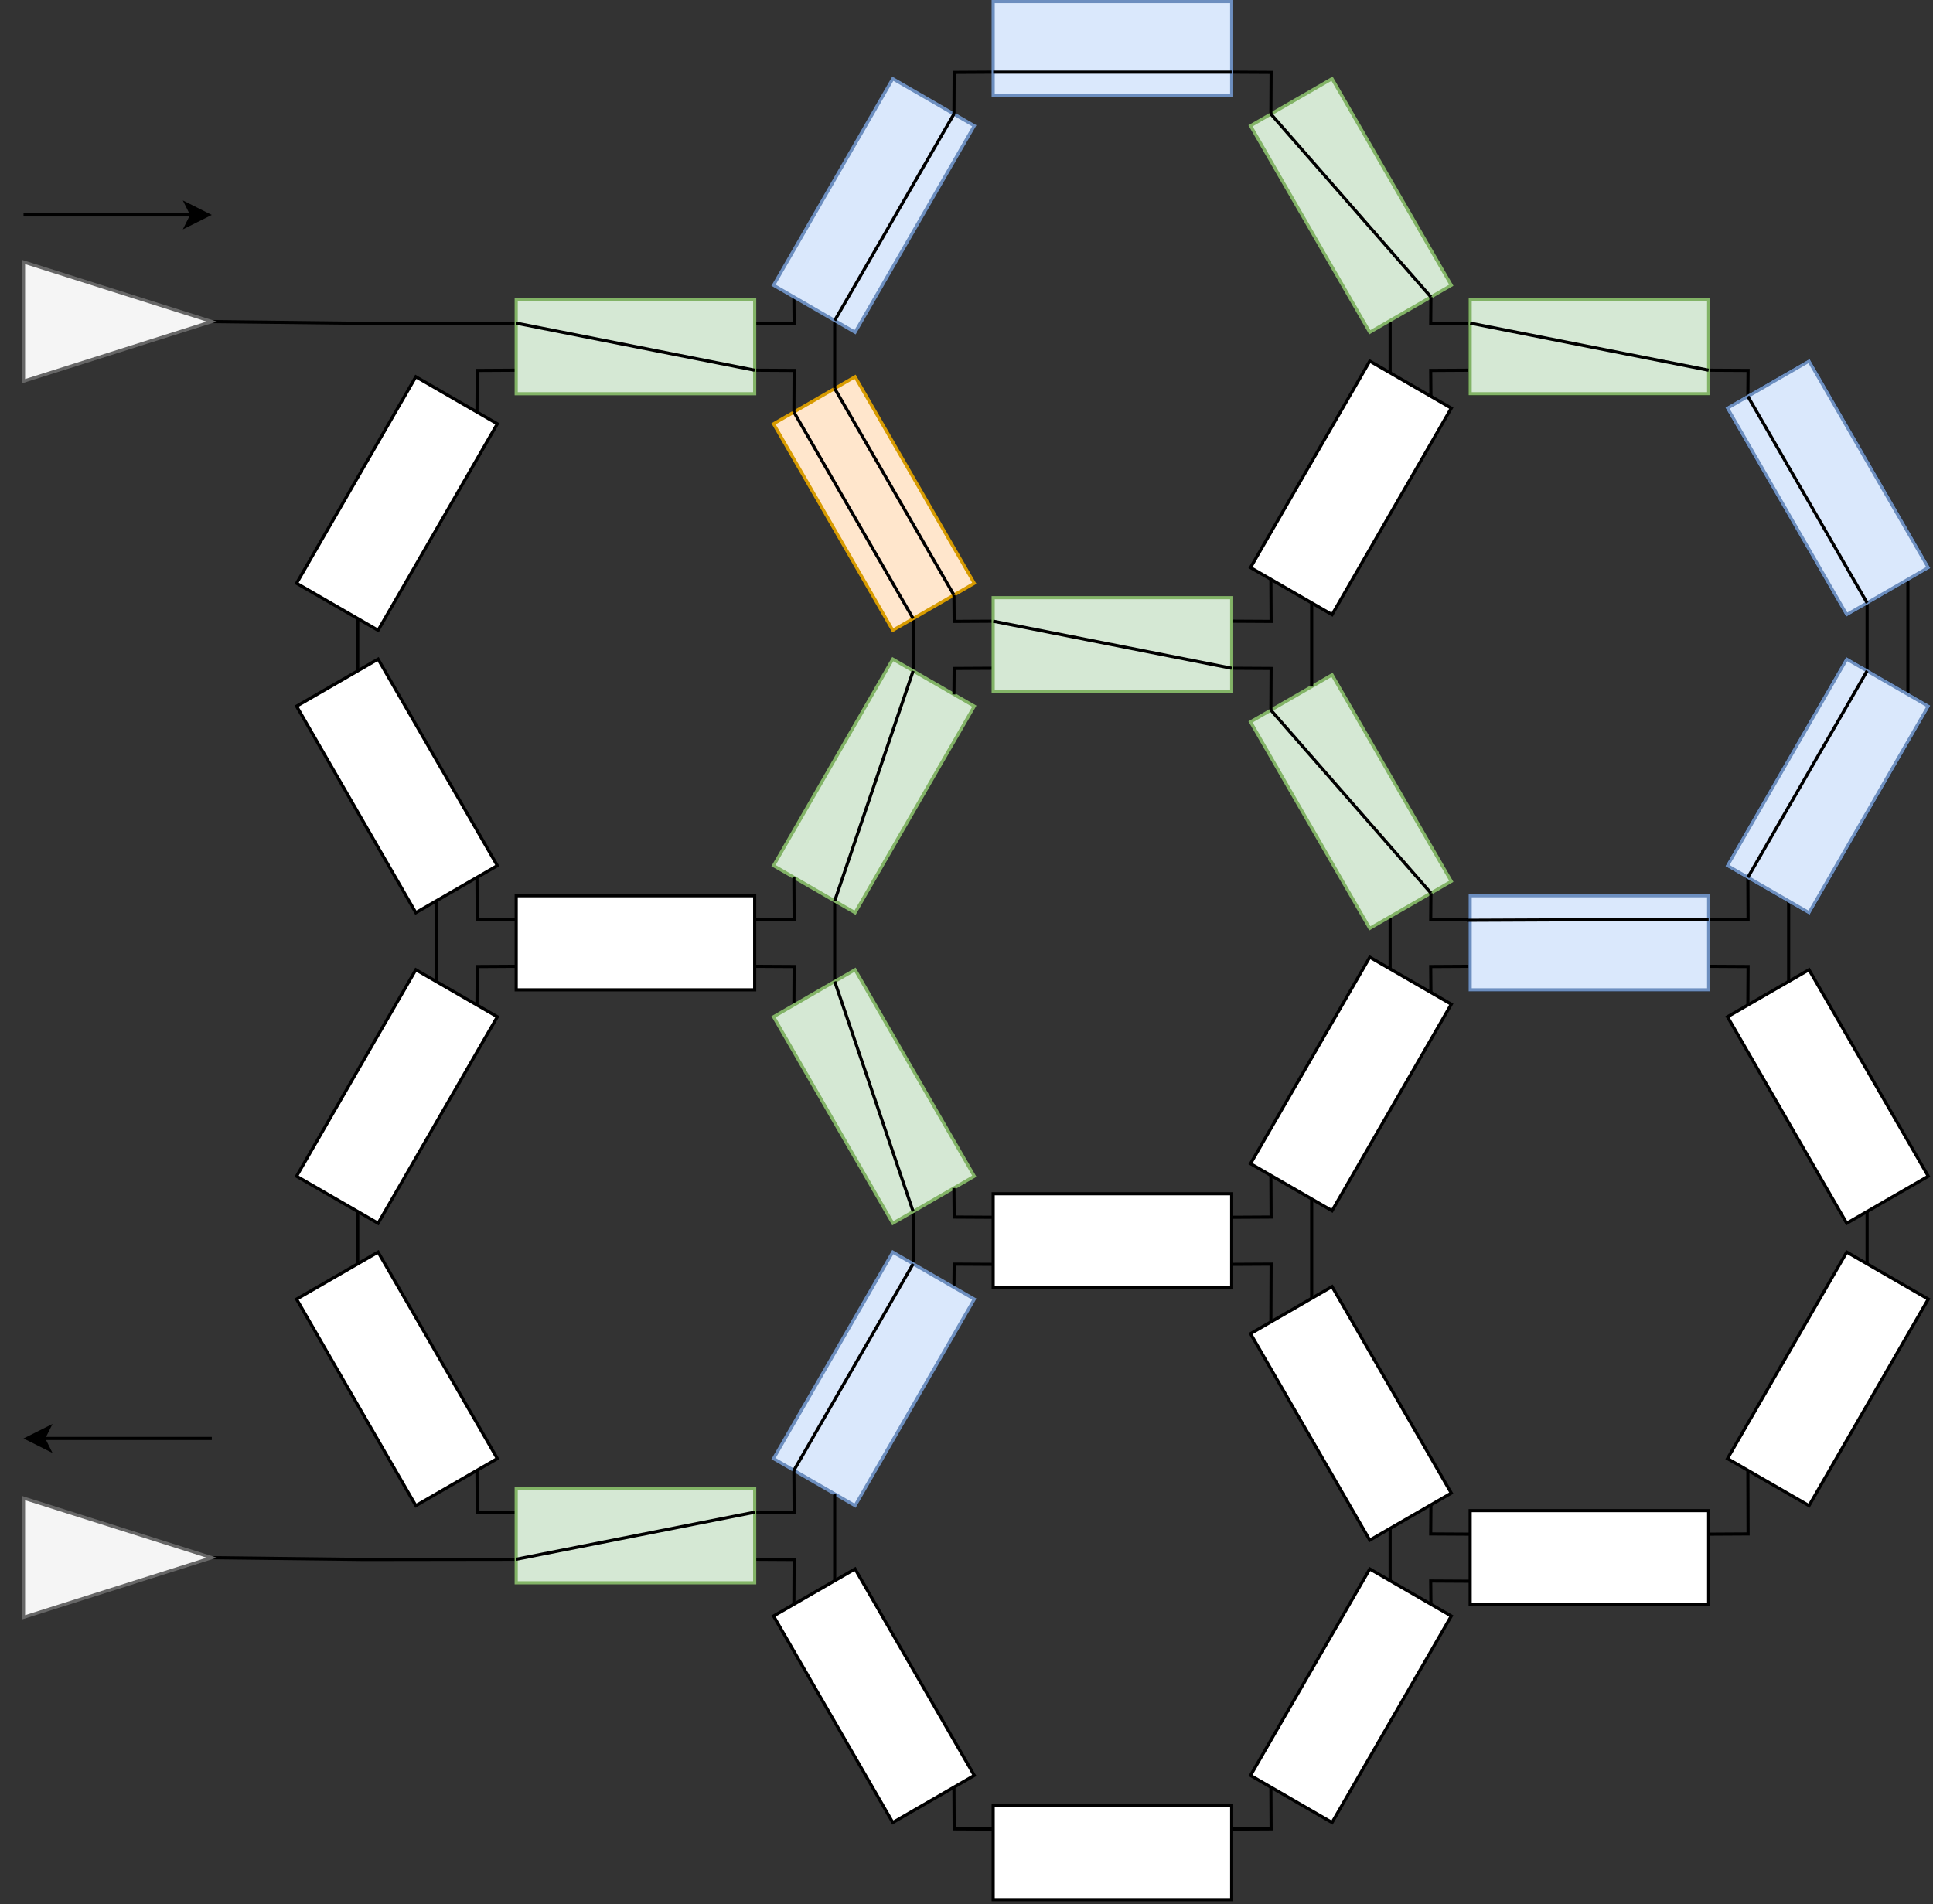 <?xml version="1.0" encoding="UTF-8"?>
<!-- Do not edit this file with editors other than draw.io -->
<!DOCTYPE svg PUBLIC "-//W3C//DTD SVG 1.1//EN" "http://www.w3.org/Graphics/SVG/1.1/DTD/svg11.dtd">
<svg xmlns="http://www.w3.org/2000/svg" xmlns:xlink="http://www.w3.org/1999/xlink" version="1.1" width="616px" height="607px" viewBox="-0.5 -0.5 616 607" content="&lt;mxfile host=&quot;app.diagrams.net&quot; modified=&quot;2023-06-03T23:05:05.474Z&quot; agent=&quot;Mozilla/5.0 (Windows NT 10.0; Win64; x64) AppleWebKit/537.36 (KHTML, like Gecko) Chrome/113.0.0.0 Safari/537.36&quot; etag=&quot;mLOvqsajp9mQOcG29IpP&quot; version=&quot;21.3.7&quot; type=&quot;device&quot;&gt;&lt;diagram name=&quot;Page-1&quot; id=&quot;YJb5DtLnKBLR99EZ5Mb8&quot;&gt;7V1bd9s2DP41eUyOqAspPTbpbee0a86SrOvTjmrTl9WxMkVpkv36SbZoW5RiI7IogK7bh1gURcvABxAAAfLEu7h9+pDGd5PPyVDOTlxn+HTivT1xXSZ8P/9TtDwvWyKvbBin02HZad1wNf1Plo1O2fowHcr7SscsSWbZ9K7aOEjmcznIKm1xmiaP1W6jZFb91rt4LGsNV4N4Vm/9Oh1mk7KVB/76xkc5HU/UVzMeLe/cxqp3+VPuJ/Ewedxo8t6deBdpkmTLT7dPF3JWUE8RZvnc+xfurt4slfMM8kAYi6s/xhf38xt5Mf3x9d31+d/D03KUn/HsofzF5ctmz4oEafIwH8piEOfEO3+cTDN5dRcPiruPOdPztkl2O8uvWP4xTbI4mybz/PKUF/3rb6m+UqaZfNpoKt/6g0xuZZY+513KuwEvHykx5Ltief245ojgy6bJBi+8kvBxiYHxauQ1lfIPJaFeQzRWI5Ic5rApL5M0myTjZB7P3q1bz6tkXPf5lCR3JfH+kVn2XMpA/JAlVdLKp2n218bnb8VQZyIoL98+lUMvLp7VxTz/wauniovlY26grtfPLa7WDw7fFPKTX86TuVy2vJ8WhHq7la/3yUM6kFuoVyIsi9OxzLb0KyWsoOxWlKRylkPuZ1VgO+e5a05QFnIyykl7kcySdDGWNxpJPhjk7fdZmvyQG3eGIvrudCRZgnm0JCvCFCynC8ESeILlAQWLkRIsNdPbpEwd63jukuJ56NHhuduO54gTKJTnyhLtn+nn8ac3P784M/4tDLzBucN+iNvT+oSJptuhPNd0ezcs19jRGQYaiY4q5p45m6nBZBoGMhz6TSZT6H73OO/GZOKeqJhMnkA2mTxCctVy/kTUpT50/qTljfjmJGvpto9m07s/lZzlnz+WHVFkTndTAoYsc4KOyLU0XxBN1sBKNyWw0E2hE/OB8lxNrlSYbk7NbtWyHehMPWiKrjPZ0efbQ4A4UIBomSkssG+ipKM0oTwPSPHcIyTn9sXzoDyn5o8cA/c9MJ2YdcTNWUeGjSM9iBNwbOMI1aO03btgIVRr0loGUe/d16JyP9GakAdV4VK/Cku4XAtddzoWySrtame8JiQlXCrRjIJJYp/vAeY6LY3qcTpMt88OBTOdlvMREkrHsy+yBGa6oBVnWBkmh7S6LMKoYjv5Att2cs1ReftKowFLlDNkagaENJV9bp4LXaz3PVqayuBqPf3Fes44sgpDXYSw3jwQUEeAlifgEvIELHT/wFyn5QoEdc169P+65zqxCZZbGD0nFOCDcj0g5gAKc2aVYcdEd/M4R3ZMPIO0NFYHim5Z+gYT3F+XhhvLcNRYLcgHofw+MmPZCweb/haG+Onofd/SpEz/gLIy8UUI1U2y3Tn2oYkHxAxm38ICBjrOMZzrtAxmTigQZp+bBOa6UvFEym4J2UgtIyKEym6bQNBIdQ9VvRvMKyO33qDncooA2aQKUCXO9kW+AOqVBGi7GzRr/ZCOnrXPFwVzXWkyIlwPTPuiHShIPQtCYFcCKsk9iJyS0EGmJrdwoZOO4lHGum0evHpvG4NgehwZX4TqtDsGweAiBE3LomaxoRaq2h4EA3MdLxyy9b0PYNU4DPrTm82bi6HqzXaxJTN6s5PgktqvD1ZzgyZA5q13CovbntpXDW2PKQurFulMT8LSqhZh3K6nUBKML1wWzlx08kQF2PajZfGL49Y0fXBd0LL4hWmLH8Vc0XwBN0TWqKGFGpVODEWAN8WktcmCMLj+0Xso33eRZYg5hPbLs88siSy1+Zlj4RIOHVcPznZadglzjmVLfbA9opW+Hhn08DvKGIj8apY6+hkHEaHtJS1UkK6dxiVzULfLsN4cgrJdKSAybCcUprFvOR7M9oiatFuYN0vIHAKznVYik3pvi8wh/N2CjwfQ7iUq0AP0Ilqbm0QGy827SjbObbZqOQZ6kX6EdlaWCXKiFwyz4zkue+keaKCfmO5hjFAdoYUuOLiqiVhomtIJPha64JYWs0UGl/UMz5i6sS5Umjfeoh5qZaD1xjp0dzJy4QzUmHU7O4mQ5rSU7ZHBjdSM+Wj4iQ8MNdm5nZlByKmAbk1CLfZncJ+K/l3zPk9YbS7H2U3NLJ3G8/FCenaQUstqHAXF/6I9mWcb7ct/J03Zjot/K1rXCNtA/hdp7YdOhdSeytzaIDV3GkgdGiI1IBJ3IKQWyjXBIjXAFalr1opO2FQgnQYUdtpHjdq2nY6Hxqxf2Hhog3tBA/dUG1jvl99wmUzzH7Lei4frcqrpuuXPLJ9aA6M2kGDaQEwbaEmH2kALhK1+dnvQAY623Bt0psIZHYLOBYLOxQSd8KpY8VVZ6mtBF6rY+sosFr2CDuA6YGm6ncbtrwc6HSteS02nylPUQKqwoyfQAap5fwVNBy9u8lFhp5X9eJydCU1LgdWdXpTZMJZh8KlZvWP09ZPL0yH6wJX/y45k0OfzM11dtUZfw1im0QdwmLF0X58TLrxW/gXXsR/0RUxDjFor3Rd6PtPmbtO469ilbb1o0wawHeIOfJwfJup4VPUuAr+tS+trbkrUr0vLOvZpW4fB20zSHaIOfIqki2vpabjjetgYrO003AVhz7jr2K3tVtvt8Ie71HbQCJ6PGsLTcRc6HeFOBD3jDrC49EvMsuDTKkLUeTbQcCfazrOONpDbM+6aIip8lpULOvmdUVwyjP/7kBTtNx/k4sZlPJ8n+d9r+ZSt7+afxsXf336/vLlWQ+WvthxteW8bsgez+P5+OtgGbijcsMBRW//TdQkUHIG/YyDD4FBY3ADHl5vrBV8PmoE63UVbK7q2PKkPZJqBfcQMLFiOdKExA1zcrZS/Mn7bziqr6UgN1POsomBmtkxur8wBzF0DmmnWT73UXkRDzcVrphpyvVS35ERPynJNp9K33M/zwEQdENzqdNtU6CZ/h6YcjJ8T3fWJx4emTkwf7YZBZswC+2YqE86K6HNlkEFjRww1dhTpIe624YFIX+zRg5+GrXyvHh7oAnenzpnD/KqLyZkZ9BWjXMp0mpNCpnshcqv+23kAp4uMSE2j+fwscNuBsj4JNQxmGphmwh79VPN3Cb+GsrQtHdHgpwXTA8bPQr8t/FzdBqoPZhp+gOjHgeWJbXVzdsOPY8KPOSLU5tGWqTrMqSV39zwjA2JIWMjrVfE17GSwpSOa4ouqwPNVZuWrLUGtksV3usoRyy/TpFjYW3fPnbLJ52Qoix7/Aw==&lt;/diagram&gt;&lt;/mxfile&gt;" style="background-color: rgb(255, 255, 255);"><rect x="-0.5" y="-0.5" width="616" height="607" fill="#333333" stroke="none"/><defs/><g><rect x="88" y="145" width="76" height="30" fill="rgb(255, 255, 255)" stroke="rgb(0, 0, 0)" transform="rotate(-60,126,160)" pointer-events="all"/><path d="M 290.5 196.66 L 290.5 213.34" fill="none" stroke="rgb(0, 0, 0)" stroke-miterlimit="10" pointer-events="stroke"/><rect x="240" y="145" width="76" height="30" fill="#ffe6cc" stroke="#d79b00" transform="rotate(60,278,160)" pointer-events="all"/><path d="M 164 117.5 L 151.57 117.57 L 151.5 130.84" fill="none" stroke="rgb(0, 0, 0)" stroke-miterlimit="10" pointer-events="stroke"/><path d="M 240 117.5 L 252.57 117.57 L 252.5 130.84" fill="none" stroke="rgb(0, 0, 0)" stroke-miterlimit="10" pointer-events="stroke"/><path d="M 240 102.5 L 252.57 102.57 L 252.5 94.16" fill="none" stroke="rgb(0, 0, 0)" stroke-miterlimit="10" pointer-events="stroke"/><path d="M 164 102.5 L 115.57 102.57 L 67 102" fill="none" stroke="rgb(0, 0, 0)" stroke-miterlimit="10" pointer-events="stroke"/><rect x="164" y="95" width="76" height="30" fill="#d5e8d4" stroke="#82b366" pointer-events="all"/><path d="M 265.5 286.66 L 265.5 312.34" fill="none" stroke="rgb(0, 0, 0)" stroke-miterlimit="10" pointer-events="stroke"/><rect x="240" y="235" width="76" height="30" fill="#d5e8d4" stroke="#82b366" transform="translate(278,0)scale(-1,1)translate(-278,0)rotate(60,278,250)" pointer-events="all"/><path d="M 113.5 213.34 L 113.5 196.66" fill="none" stroke="rgb(0, 0, 0)" stroke-miterlimit="10" pointer-events="stroke"/><path d="M 138.5 286.66 L 138.5 312.34" fill="none" stroke="rgb(0, 0, 0)" stroke-miterlimit="10" pointer-events="stroke"/><rect x="88" y="235" width="76" height="30" fill="rgb(255, 255, 255)" stroke="rgb(0, 0, 0)" transform="translate(126,0)scale(-1,1)translate(-126,0)rotate(-60,126,250)" pointer-events="all"/><path d="M 240 292.5 L 252.57 292.57 L 252.5 279.16" fill="none" stroke="rgb(0, 0, 0)" stroke-miterlimit="10" pointer-events="stroke"/><path d="M 164 292.5 L 151.57 292.57 L 151.5 279.16" fill="none" stroke="rgb(0, 0, 0)" stroke-miterlimit="10" pointer-events="stroke"/><path d="M 240 307.5 L 252.57 307.57 L 252.5 319.84" fill="none" stroke="rgb(0, 0, 0)" stroke-miterlimit="10" pointer-events="stroke"/><path d="M 164 307.5 L 151.57 307.57 L 151.5 319.84" fill="none" stroke="rgb(0, 0, 0)" stroke-miterlimit="10" pointer-events="stroke"/><rect x="164" y="285" width="76" height="30" fill="rgb(255, 255, 255)" stroke="rgb(0, 0, 0)" transform="translate(202,0)scale(-1,1)translate(-202,0)" pointer-events="all"/><path d="M 442.5 291.66 L 442.5 308.34" fill="none" stroke="rgb(0, 0, 0)" stroke-miterlimit="10" pointer-events="stroke"/><rect x="392" y="240" width="76" height="30" fill="#d5e8d4" stroke="#82b366" transform="rotate(60,430,255)" pointer-events="all"/><path d="M 392 212.5 L 404.57 212.57 L 404.5 225.84" fill="none" stroke="rgb(0, 0, 0)" stroke-miterlimit="10" pointer-events="stroke"/><path d="M 316 197.5 L 303.57 197.57 L 303.5 189.16" fill="none" stroke="rgb(0, 0, 0)" stroke-miterlimit="10" pointer-events="stroke"/><path d="M 316 212.5 L 303.57 212.57 L 303.5 220.84" fill="none" stroke="rgb(0, 0, 0)" stroke-miterlimit="10" pointer-events="stroke"/><path d="M 392 197.5 L 404.57 197.57 L 404.5 184.16" fill="none" stroke="rgb(0, 0, 0)" stroke-miterlimit="10" pointer-events="stroke"/><rect x="316" y="190" width="76" height="30" fill="#d5e8d4" stroke="#82b366" pointer-events="all"/><rect x="392" y="330" width="76" height="30" fill="rgb(255, 255, 255)" stroke="rgb(0, 0, 0)" transform="translate(430,0)scale(-1,1)translate(-430,0)rotate(60,430,345)" pointer-events="all"/><path d="M 290.5 385.66 L 290.5 402.34" fill="none" stroke="rgb(0, 0, 0)" stroke-miterlimit="10" pointer-events="stroke"/><rect x="240" y="334" width="76" height="30" fill="#d5e8d4" stroke="#82b366" transform="translate(278,0)scale(-1,1)translate(-278,0)rotate(-60,278,349)" pointer-events="all"/><path d="M 392 387.5 L 404.57 387.43 L 404.5 374.16" fill="none" stroke="rgb(0, 0, 0)" stroke-miterlimit="10" pointer-events="stroke"/><path d="M 316 387.5 L 303.57 387.43 L 303.5 378.16" fill="none" stroke="rgb(0, 0, 0)" stroke-miterlimit="10" pointer-events="stroke"/><path d="M 316 402.5 L 303.57 402.43 L 303.5 409.84" fill="none" stroke="rgb(0, 0, 0)" stroke-miterlimit="10" pointer-events="stroke"/><path d="M 392 402.5 L 404.57 402.43 L 404.5 420.84" fill="none" stroke="rgb(0, 0, 0)" stroke-miterlimit="10" pointer-events="stroke"/><rect x="316" y="380" width="76" height="30" fill="rgb(255, 255, 255)" stroke="rgb(0, 0, 0)" transform="translate(354,0)scale(-1,1)translate(-354,0)" pointer-events="all"/><rect x="88" y="334" width="76" height="30" fill="rgb(255, 255, 255)" stroke="rgb(0, 0, 0)" transform="rotate(-60,126,349)" pointer-events="all"/><rect x="240" y="424" width="76" height="30" fill="#dae8fc" stroke="#6c8ebf" transform="translate(278,0)scale(-1,1)translate(-278,0)rotate(60,278,439)" pointer-events="all"/><path d="M 113.5 402.34 L 113.5 385.66" fill="none" stroke="rgb(0, 0, 0)" stroke-miterlimit="10" pointer-events="stroke"/><rect x="88" y="424" width="76" height="30" fill="rgb(255, 255, 255)" stroke="rgb(0, 0, 0)" transform="translate(126,0)scale(-1,1)translate(-126,0)rotate(-60,126,439)" pointer-events="all"/><path d="M 240 481.5 L 252.57 481.57 L 252.5 468.16" fill="none" stroke="rgb(0, 0, 0)" stroke-miterlimit="10" pointer-events="stroke"/><path d="M 164 481.5 L 151.57 481.57 L 151.5 468.16" fill="none" stroke="rgb(0, 0, 0)" stroke-miterlimit="10" pointer-events="stroke"/><path d="M 240 496.5 L 252.57 496.57 L 252.5 510.84" fill="none" stroke="rgb(0, 0, 0)" stroke-miterlimit="10" pointer-events="stroke"/><path d="M 164 496.5 L 115.57 496.57 L 67 496" fill="none" stroke="rgb(0, 0, 0)" stroke-miterlimit="10" pointer-events="stroke"/><rect x="164" y="474" width="76" height="30" fill="#d5e8d4" stroke="#82b366" transform="translate(202,0)scale(-1,1)translate(-202,0)" pointer-events="all"/><path d="M 442.5 486.66 L 442.5 503.34" fill="none" stroke="rgb(0, 0, 0)" stroke-miterlimit="10" pointer-events="stroke"/><path d="M 417.5 413.34 L 417.5 381.66" fill="none" stroke="rgb(0, 0, 0)" stroke-miterlimit="10" pointer-events="stroke"/><rect x="392" y="435" width="76" height="30" fill="rgb(255, 255, 255)" stroke="rgb(0, 0, 0)" transform="rotate(60,430,450)" pointer-events="all"/><rect x="392" y="525" width="76" height="30" fill="rgb(255, 255, 255)" stroke="rgb(0, 0, 0)" transform="translate(430,0)scale(-1,1)translate(-430,0)rotate(60,430,540)" pointer-events="all"/><path d="M 265.5 503.34 L 265.5 475.66" fill="none" stroke="rgb(0, 0, 0)" stroke-miterlimit="10" pointer-events="stroke"/><rect x="240" y="525" width="76" height="30" fill="rgb(255, 255, 255)" stroke="rgb(0, 0, 0)" transform="translate(278,0)scale(-1,1)translate(-278,0)rotate(-60,278,540)" pointer-events="all"/><path d="M 392 582.5 L 404.57 582.43 L 404.5 569.16" fill="none" stroke="rgb(0, 0, 0)" stroke-miterlimit="10" pointer-events="stroke"/><path d="M 316 582.5 L 303.57 582.43 L 303.5 569.16" fill="none" stroke="rgb(0, 0, 0)" stroke-miterlimit="10" pointer-events="stroke"/><rect x="316" y="575" width="76" height="30" fill="rgb(255, 255, 255)" stroke="rgb(0, 0, 0)" transform="translate(354,0)scale(-1,1)translate(-354,0)" pointer-events="all"/><path d="M 265.5 101.66 L 265.5 123.34" fill="none" stroke="rgb(0, 0, 0)" stroke-miterlimit="10" pointer-events="stroke"/><rect x="240" y="50" width="76" height="30" fill="#dae8fc" stroke="#6c8ebf" transform="rotate(-60,278,65)" pointer-events="all"/><path d="M 442.5 101.66 L 442.5 118.34" fill="none" stroke="rgb(0, 0, 0)" stroke-miterlimit="10" pointer-events="stroke"/><rect x="392" y="50" width="76" height="30" fill="#d5e8d4" stroke="#82b366" transform="rotate(60,430,65)" pointer-events="all"/><path d="M 316 22.5 L 303.57 22.57 L 303.5 35.84" fill="none" stroke="rgb(0, 0, 0)" stroke-miterlimit="10" pointer-events="stroke"/><path d="M 392 22.5 L 404.57 22.57 L 404.5 35.84" fill="none" stroke="rgb(0, 0, 0)" stroke-miterlimit="10" pointer-events="stroke"/><rect x="316" y="0" width="76" height="30" fill="#dae8fc" stroke="#6c8ebf" pointer-events="all"/><path d="M 417.5 191.66 L 417.5 218.34" fill="none" stroke="rgb(0, 0, 0)" stroke-miterlimit="10" pointer-events="stroke"/><rect x="392" y="140" width="76" height="30" fill="rgb(255, 255, 255)" stroke="rgb(0, 0, 0)" transform="translate(430,0)scale(-1,1)translate(-430,0)rotate(60,430,155)" pointer-events="all"/><path d="M 468 117.5 L 455.43 117.57 L 455.5 125.84" fill="none" stroke="rgb(0, 0, 0)" stroke-miterlimit="10" pointer-events="stroke"/><path d="M 468 102.5 L 455.43 102.57 L 455.5 94.16" fill="none" stroke="rgb(0, 0, 0)" stroke-miterlimit="10" pointer-events="stroke"/><path d="M 544 117.5 L 556.57 117.57 L 556.5 125.84" fill="none" stroke="rgb(0, 0, 0)" stroke-miterlimit="10" pointer-events="stroke"/><rect x="468" y="95" width="76" height="30" fill="rgb(255, 255, 255)" stroke="rgb(0, 0, 0)" pointer-events="all"/><path d="M 468 292.5 L 455.43 292.57 L 455.5 284.16" fill="none" stroke="rgb(0, 0, 0)" stroke-miterlimit="10" pointer-events="stroke"/><path d="M 468 307.5 L 455.43 307.57 L 455.5 315.84" fill="none" stroke="rgb(0, 0, 0)" stroke-miterlimit="10" pointer-events="stroke"/><path d="M 544 292.5 L 556.57 292.57 L 556.5 279.16" fill="none" stroke="rgb(0, 0, 0)" stroke-miterlimit="10" pointer-events="stroke"/><path d="M 544 307.5 L 556.57 307.57 L 556.5 319.84" fill="none" stroke="rgb(0, 0, 0)" stroke-miterlimit="10" pointer-events="stroke"/><rect x="468" y="285" width="76" height="30" fill="rgb(255, 255, 255)" stroke="rgb(0, 0, 0)" pointer-events="all"/><path d="M 594.5 385.66 L 594.5 402.34" fill="none" stroke="rgb(0, 0, 0)" stroke-miterlimit="10" pointer-events="stroke"/><rect x="544" y="334" width="76" height="30" fill="rgb(255, 255, 255)" stroke="rgb(0, 0, 0)" transform="rotate(60,582,349)" pointer-events="all"/><rect x="544" y="424" width="76" height="30" fill="rgb(255, 255, 255)" stroke="rgb(0, 0, 0)" transform="translate(582,0)scale(-1,1)translate(-582,0)rotate(60,582,439)" pointer-events="all"/><path d="M 544 488.5 L 556.57 488.43 L 556.5 468.16" fill="none" stroke="rgb(0, 0, 0)" stroke-miterlimit="10" pointer-events="stroke"/><path d="M 468 488.5 L 455.43 488.43 L 455.5 479.16" fill="none" stroke="rgb(0, 0, 0)" stroke-miterlimit="10" pointer-events="stroke"/><path d="M 468 503.5 L 455.43 503.43 L 455.5 510.84" fill="none" stroke="rgb(0, 0, 0)" stroke-miterlimit="10" pointer-events="stroke"/><rect x="468" y="481" width="76" height="30" fill="rgb(255, 255, 255)" stroke="rgb(0, 0, 0)" transform="translate(506,0)scale(-1,1)translate(-506,0)" pointer-events="all"/><path d="M 594.5 191.66 L 594.5 213.34" fill="none" stroke="rgb(0, 0, 0)" stroke-miterlimit="10" pointer-events="stroke"/><path d="M 607.5 184.16 L 607.5 220.84" fill="none" stroke="rgb(0, 0, 0)" stroke-miterlimit="10" pointer-events="stroke"/><rect x="544" y="140" width="76" height="30" fill="rgb(255, 255, 255)" stroke="rgb(0, 0, 0)" transform="rotate(60,582,155)" pointer-events="all"/><path d="M 569.5 286.66 L 569.5 312.34" fill="none" stroke="rgb(0, 0, 0)" stroke-miterlimit="10" pointer-events="stroke"/><rect x="544" y="235" width="76" height="30" fill="rgb(255, 255, 255)" stroke="rgb(0, 0, 0)" transform="translate(582,0)scale(-1,1)translate(-582,0)rotate(60,582,250)" pointer-events="all"/><path d="M 7 83 L 67 102 L 7 121 Z" fill="#f5f5f5" stroke="#666666" stroke-miterlimit="10" pointer-events="all"/><path d="M 7 477 L 67 496 L 7 515 Z" fill="#f5f5f5" stroke="#666666" stroke-miterlimit="10" pointer-events="all"/><path d="M 164 102.5 L 240 117.5" fill="none" stroke="rgb(0, 0, 0)" stroke-miterlimit="10" pointer-events="stroke"/><path d="M 252.5 130.84 L 290.5 196.66" fill="none" stroke="rgb(0, 0, 0)" stroke-miterlimit="10" pointer-events="stroke"/><path d="M 265.5 123.34 L 303.5 189.16" fill="none" stroke="rgb(0, 0, 0)" stroke-miterlimit="10" pointer-events="stroke"/><path d="M 316 22.5 L 392 22.5" fill="none" stroke="rgb(0, 0, 0)" stroke-miterlimit="10" pointer-events="stroke"/><path d="M 303.5 35.84 L 265.5 101.66" fill="none" stroke="rgb(0, 0, 0)" stroke-miterlimit="10" pointer-events="stroke"/><path d="M 404.5 35.84 L 455.5 94.16" fill="none" stroke="rgb(0, 0, 0)" stroke-miterlimit="10" pointer-events="stroke"/><path d="M 265.5 286.66 L 290.5 213.34" fill="none" stroke="rgb(0, 0, 0)" stroke-miterlimit="10" pointer-events="stroke"/><path d="M 290.5 385.66 L 265.5 312.34" fill="none" stroke="rgb(0, 0, 0)" stroke-miterlimit="10" pointer-events="stroke"/><path d="M 252.5 468.16 L 290.5 402.34" fill="none" stroke="rgb(0, 0, 0)" stroke-miterlimit="10" pointer-events="stroke"/><path d="M 164 496.5 L 240 481.5" fill="none" stroke="rgb(0, 0, 0)" stroke-miterlimit="10" pointer-events="stroke"/><path d="M 7 68 L 60.63 68" fill="none" stroke="rgb(0, 0, 0)" stroke-miterlimit="10" pointer-events="stroke"/><path d="M 65.88 68 L 58.88 71.5 L 60.63 68 L 58.88 64.5 Z" fill="rgb(0, 0, 0)" stroke="rgb(0, 0, 0)" stroke-miterlimit="10" pointer-events="all"/><g transform="translate(-0.5 -0.5)"></g><path d="M 67 458 L 13.37 458" fill="none" stroke="rgb(0, 0, 0)" stroke-miterlimit="10" pointer-events="stroke"/><path d="M 8.12 458 L 15.12 454.5 L 13.37 458 L 15.12 461.5 Z" fill="rgb(0, 0, 0)" stroke="rgb(0, 0, 0)" stroke-miterlimit="10" pointer-events="all"/><g transform="translate(-0.5 -0.5)"></g><path d="M 316 197.5 L 392 212.5" fill="none" stroke="rgb(0, 0, 0)" stroke-miterlimit="10" pointer-events="stroke"/><rect x="468" y="95" width="76" height="30" fill="rgb(255, 255, 255)" stroke="rgb(0, 0, 0)" pointer-events="all"/><rect x="544" y="140" width="76" height="30" fill="rgb(255, 255, 255)" stroke="rgb(0, 0, 0)" transform="rotate(60,582,155)" pointer-events="all"/><rect x="544" y="235" width="76" height="30" fill="rgb(255, 255, 255)" stroke="rgb(0, 0, 0)" transform="translate(582,0)scale(-1,1)translate(-582,0)rotate(60,582,250)" pointer-events="all"/><rect x="468" y="95" width="76" height="30" fill="#d5e8d4" stroke="#82b366" pointer-events="all"/><rect x="544" y="140" width="76" height="30" fill="#dae8fc" stroke="#6c8ebf" transform="rotate(60,582,155)" pointer-events="all"/><rect x="544" y="235" width="76" height="30" fill="#dae8fc" stroke="#6c8ebf" transform="translate(582,0)scale(-1,1)translate(-582,0)rotate(60,582,250)" pointer-events="all"/><rect x="468" y="285" width="76" height="30" fill="#dae8fc" stroke="#6c8ebf" pointer-events="all"/><path d="M 404.5 225.84 L 455.5 284.16" fill="none" stroke="rgb(0, 0, 0)" stroke-miterlimit="10" pointer-events="stroke"/><path d="M 466.94 292.83 L 544 292.5" fill="none" stroke="rgb(0, 0, 0)" stroke-miterlimit="10" pointer-events="stroke"/><path d="M 594.5 213.34 L 556.5 279.16" fill="none" stroke="rgb(0, 0, 0)" stroke-miterlimit="10" pointer-events="stroke"/><path d="M 594.5 191.66 L 556.5 125.84" fill="none" stroke="rgb(0, 0, 0)" stroke-miterlimit="10" pointer-events="stroke"/><path d="M 544 117.5 L 468 102.5" fill="none" stroke="rgb(0, 0, 0)" stroke-miterlimit="10" pointer-events="stroke"/></g><switch><g requiredFeatures="http://www.w3.org/TR/SVG11/feature#Extensibility"/></switch></svg>